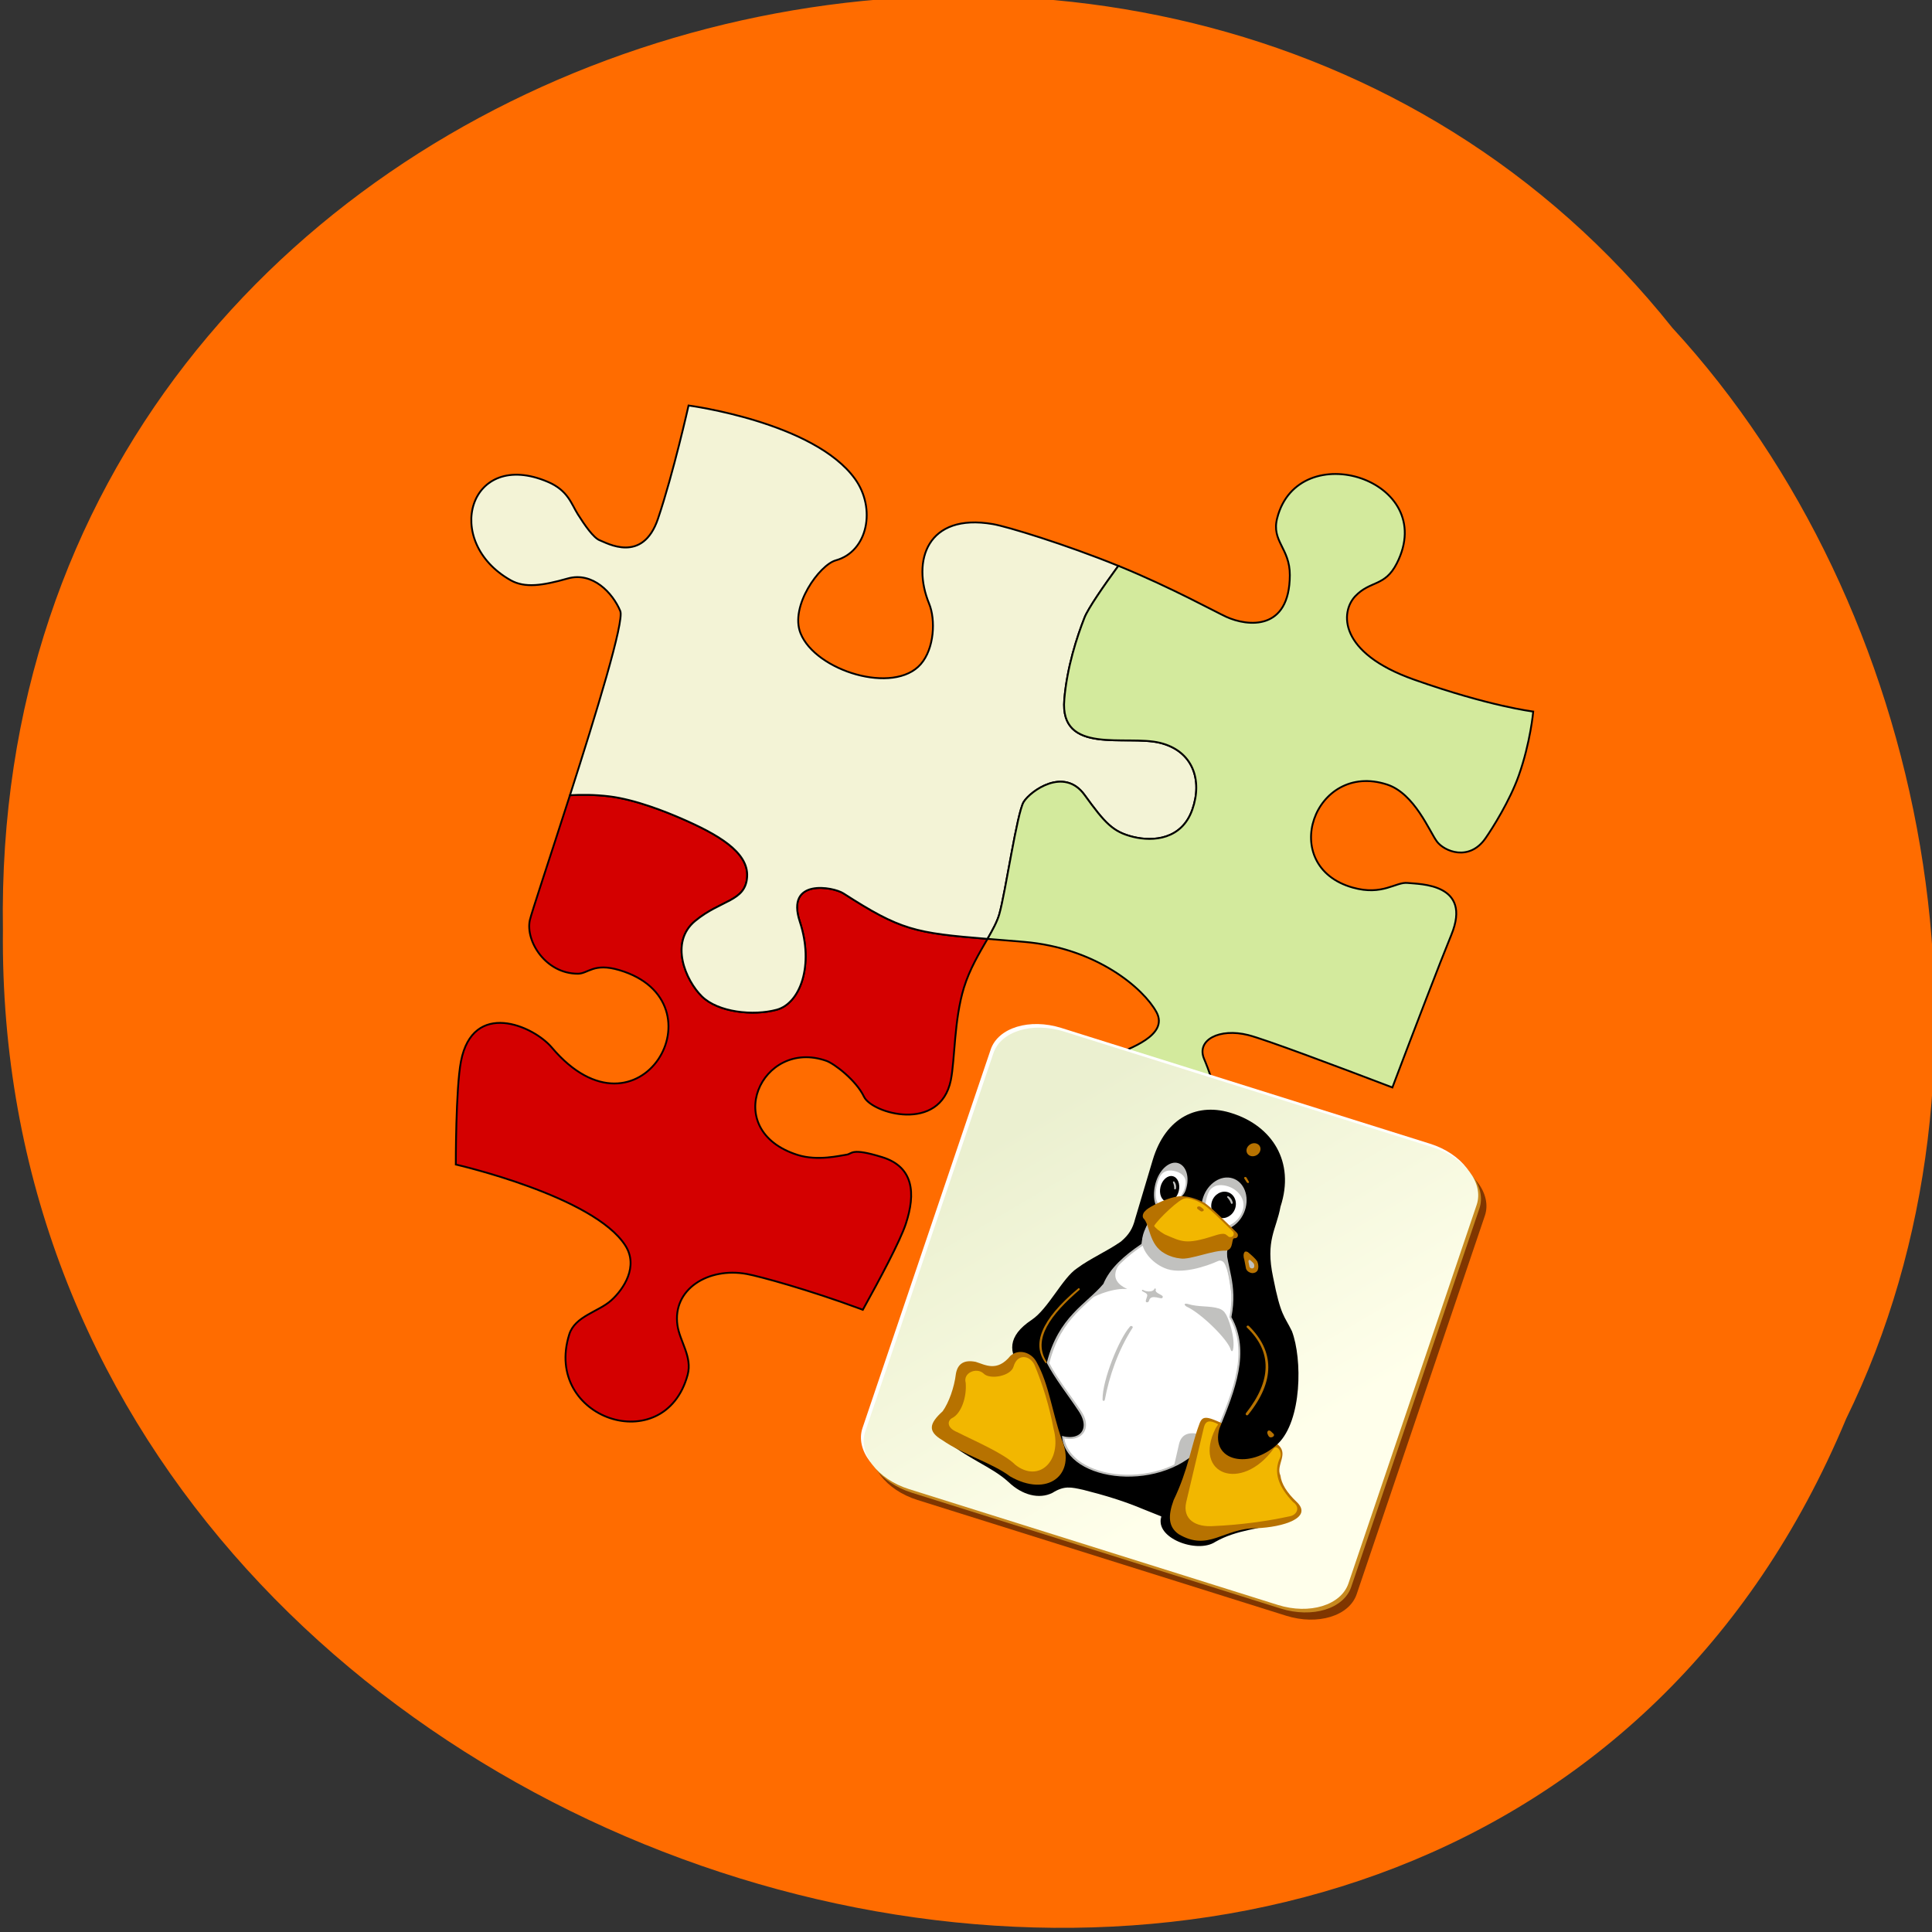 <svg xmlns="http://www.w3.org/2000/svg" xmlns:xlink="http://www.w3.org/1999/xlink" viewBox="0 0 256 256"><rect x="0" y="0" width="256" height="256" fill="#333333" stroke="none"/><defs><path d="m 185.41 405.86 c 13.03 1.44 40.68 18.07 54 24.768 3.312 1.8 3.096 7.2 0.144 8.06 -3.168 1.8 -4.104 -0.432 -6.624 -0.792 -4.03 -2.16 -10.656 3.02 -15.912 6.984 -30.31 22.896 -36.36 20.376 -60.84 17.784 -8.496 -2.088 -14.04 -4.68 -16.488 -6.696 1.8 -10.08 20.808 -48.31 27.07 -49.18 1.584 -2.088 13.176 -2.16 18.648 -0.936 z" id="0"/><path d="m -33.26 818.49 c 43.776 19.656 74.66 18.576 102.53 32.472 22.03 11.592 44.28 10.224 57.672 -3.816 11.376 -14.688 19.8 -15.408 36.576 -16.92 27.432 -1.656 54.22 -1.944 78.41 0.576 l 27.648 2.232 c -0.504 31.03 58.46 34.848 75.82 11.304 20.952 -24.912 49.752 -36.07 74.45 -54.14 l -130.54 -64.66 c -33.48 80.928 -158.26 102.1 -175.54 37.728 l -147.02 55.22 z" id="1"/><path d="m 51.704 684.42 c 23.976 23.4 39.672 58.824 62.928 90.86 33.84 40.752 6.84 83.02 -48.17 70.27 -27.576 -10.368 -67.25 -9.216 -99.14 -19.728 -22.392 -5.472 -23.18 -16.56 -11.736 -38.23 4.03 -13.824 4.392 -36.29 0.648 -55.01 -2.02 -14.184 4.536 -22.1 19.656 -23.76 c 12.816 -0.144 30.672 5.04 40.39 -22.392 7.272 -13.1 24.696 -13.464 35.424 -2.02 z" id="2"/><path d="m 238.62 358.55 c 0.432 0.648 0.36 1.224 -0.216 1.728 -0.504 0.504 -1.224 0.432 -2.16 -0.072 l -4.608 -3.96 c -0.576 -0.504 -0.72 -1.296 -0.36 -2.16 1.01 -0.648 1.872 -0.648 2.664 0 l 4.68 4.464 z" id="3"/><path d="m 224.79 374.97 c 10.872 3.888 17.14 12.456 17.928 21.6 0.936 10.512 -3.312 22.392 -12.456 29.376 -2.592 1.944 -32.544 -9.864 -34.27 -14.328 -2.592 -6.408 -4.176 -18.72 -2.232 -25.992 0.792 -2.88 3.456 -7.06 7.416 -9.288 6.264 -3.528 15.48 -4.248 23.616 -1.368 z" id="4"/><path d="m 339.63 826.62 c 31.968 -12.312 64.22 -28.512 90.22 -44.496 7.992 -4.68 9.07 -16.2 -2.16 -19.8 -24.336 -13.824 -37.584 -31.1 -34.776 -53.57 0.432 -7.848 -9.216 -16.2 -11.808 -8.712 -21.24 71.42 -89.78 67.61 -80.35 -3.096 0.504 -2.088 1.01 -4.176 1.512 -6.192 -12.312 -2.52 -17.06 0.216 -16.488 9.648 l 9.504 106.2 c 2.376 24.19 22.03 29.52 44.35 20.02 z" id="5"/><path d="m 329.34 727.55 c -14.11 -1.224 -25.2 -11.736 -26.21 -32.616 3.24 -55.44 6.48 -112.82 -31.896 -149.83 -5.976 -46.08 -27.22 -63 -37.22 -92.59 l -15.768 -11.304 l 18.864 -29.52 l 8.06 0.216 l 78.77 159.26 l 16.488 80.28 l -11.09 76.1 z" id="6"/><path fill-opacity="0.498" d="m 21 5 h 103 c 8.864 0 16 7.136 16 16 v 153 c 0 8.864 -7.136 16 -16 16 h -103 c -8.864 0 -16 -7.136 -16 -16 v -153 c 0 -8.864 7.136 -16 16 -16" id="7"/><path d="m 180.15 546.83 c 0.72 3.96 -16.344 -1.152 -15.408 9.864 0.288 3.02 -4.248 4.68 -4.104 0 0 -8.424 0.432 -8.28 -7.92 -9.864 -1.512 -0.072 -1.368 -2.304 0 -2.02 c 5.976 1.656 14.04 -1.944 13.68 -5.976 -0.144 -1.368 2.16 -1.152 2.088 0 -0.504 6.408 13.176 3.312 11.664 7.992 z" id="8"/><path d="m 374.91 680.54 c 3.384 2.592 -1.656 6.84 -3.888 5.76 -1.872 -0.648 -3.24 -2.808 -4.104 -3.888 -0.792 -1.224 -0.72 -3.24 0 -3.96 0.792 -1.01 2.808 -0.792 4.104 0.072 1.296 0.648 2.592 1.368 3.888 2.02 z" id="9"/><path d="m 268.57 452.37 c 4.464 2.02 10.656 4.824 13.968 7.776 2.952 3.96 4.248 7.92 3.888 11.88 -0.648 2.52 -2.304 4.32 -5.184 5.4 -3.384 0.792 -7.56 0 -9.864 -3.312 -1.512 -2.664 -6.12 -11.952 -7.416 -13.536 -1.728 -3.456 -2.02 -6.12 -1.08 -8.208 1.152 -1.08 3.168 -1.368 5.688 0 z" id="A"/><path d="m 227.1 392.39 c 1.01 1.656 -0.648 3.384 -1.872 1.728 -1.44 -2.02 -3.816 -4.176 -6.336 -5.688 -1.656 -0.864 -1.08 -2.808 0.792 -2.232 3.24 1.08 5.688 3.168 7.416 6.192 z" id="B"/><path d="m 151.06 397.29 c 0.36 1.8 -1.656 2.736 -2.232 0.936 -0.576 -2.232 -1.944 -4.896 -3.744 -7.06 -1.152 -1.296 0 -2.736 1.44 -1.728 2.52 2.088 3.96 4.68 4.536 7.848 z" id="C"/><path d="m 261.3 503.63 l 2.232 8.568 c -5.832 -10.512 -12.816 -28.584 -21.6 -36.504 -2.664 -2.16 -6.12 -2.088 -8.208 -0.072 -11.664 11.304 -40.608 34.488 -63.792 31.464 -17.856 -1.8 -35.28 -13.824 -39.1 -26.856 -2.02 -9.36 -1.08 -17.06 0.144 -24.912 l 109.73 -1.8 c -2.232 9.648 12.384 33.48 20.592 50.11 z" id="D"/><path d="m -37.36 821.22 c 44.496 19.656 75.96 18.504 104.33 32.472 22.392 11.52 45 10.224 58.68 -3.888 11.592 -14.616 20.16 -15.336 37.22 -16.848 27.864 -1.728 55.15 -1.944 79.78 0.504 l 28.08 2.304 c -0.504 31.03 59.54 34.776 77.18 11.232 21.312 -24.912 50.616 -36 75.74 -54.14 l -132.84 -64.58 c -34.06 80.86 -160.99 102.02 -178.56 37.728 l -149.62 55.22" id="E"/><path d="m 115.64 341.42 c 0.936 -5.04 2.16 -9.792 3.672 -14.256 l 2.376 15.624 l -6.05 -1.368 z" id="F"/><path d="m 24.632 699.04 c -0.792 -18.07 14.688 -21.744 25.06 -10.728 18.504 22.68 35.424 47.736 50.688 76.68 24.336 39.17 4.248 77.69 -32.472 63.07 -18.216 -10.224 -61.776 -14.76 -85.25 -18.936 -15.696 -1.296 -17.784 -11.52 -11.808 -17.28 8.208 -9.432 9.07 -32.04 1.296 -51.34 -7.704 -11.952 6.768 -25.13 18.14 -19.656 c 10.512 6.192 35.35 -7.776 34.34 -21.816" id="G"/><path d="m 151.57 705.38 c 0.072 2.952 -2.808 2.304 -3.02 0.216 -8.352 -25.06 -4.824 -86.76 3.312 -106.63 0.576 -2.88 4.392 -2.02 3.888 0 -8.64 36.504 -8.496 74.09 -4.176 106.42 z" id="H"/><path d="m 289.38 586.86 c -0.144 2.304 -1.01 2.664 -2.952 0.504 -6.624 -11.52 -51.34 -35.928 -73.08 -38.664 -4.104 -1.44 -3.888 -3.312 0.144 -3.888 15.696 0 27.792 -6.912 41.472 -6.912 3.744 0.144 7.344 1.584 9.432 3.744 5.112 3.312 23.688 28.944 24.984 45.22 z" id="I"/><path d="m 297.44 551.51 c 41.544 21.384 52.56 60.05 34.632 112.68 -1.08 2.448 2.088 4.176 3.168 1.872 19.584 -55.728 6.192 -94.75 -36.22 -117.5 -2.16 -1.01 -3.744 1.872 -1.584 2.952 z" id="J"/><path d="m 235.59 305.99 c 4.03 2.232 5.256 7.92 2.592 12.6 -2.592 4.608 -8.06 6.552 -12.168 4.248 -4.03 -2.304 -5.256 -7.92 -2.592 -12.6 2.592 -4.68 8.06 -6.552 12.168 -4.248 z" id="K"/><path d="m 273.75 461.58 c 1.728 0.792 4.176 1.872 5.472 3.096 1.152 1.584 1.656 3.096 1.512 4.68 -0.216 0.936 -0.936 1.656 -2.02 2.088 -1.368 0.36 -2.952 0 -3.888 -1.296 -0.576 -1.01 -2.376 -4.68 -2.88 -5.328 -0.72 -1.368 -0.864 -2.376 -0.504 -3.24 0.504 -0.432 1.296 -0.504 2.304 0 z" id="L"/><path d="m 190.66 412.05 l 3.096 1.368 c 2.304 1.296 -0.504 4.752 -3.02 3.672 l -4.536 -1.584 c -2.664 -2.232 0.504 -5.4 4.464 -3.456 z" id="M"/><path d="m 164.96 404.49 c 7.416 -2.16 19.15 -1.44 27.29 0.144 8.136 2.16 29.808 13.608 52.776 26.06 2.952 1.512 3.816 6.408 0 7.992 -5.904 0.432 4.248 14.976 -6.12 20.16 -15.552 4.03 -40.464 27.14 -52.776 29.02 -6.84 1.512 -13.896 1.728 -21.528 0 -24.05 -4.896 -30.384 -32.26 -41.688 -37.8 -3.096 -3.24 -1.512 -8.856 -0.504 -10.01 1.224 -5.832 27.29 -33.84 42.552 -35.568 z" id="N"/><path d="m 216.87 380.94 c 8.712 0 15.84 8.352 15.84 18.504 0 10.224 -7.128 18.576 -15.84 18.576 -8.712 0 -15.84 -8.352 -15.84 -18.576 0 -10.152 7.128 -18.504 15.84 -18.504 z" id="O"/><path d="m 216.94 360.71 c 15.768 0 28.656 16.704 28.656 37.08 0 20.448 -12.888 37.08 -28.656 37.08 -15.768 0 -28.512 -16.632 -28.512 -37.08 0 -20.376 12.744 -37.08 28.512 -37.08 z" id="P"/><path d="m 141.85 382.67 c 6.696 -0.576 12.888 7.06 13.752 16.992 0.864 9.936 -3.96 18.576 -10.656 19.15 -6.696 0.576 -12.888 -7.06 -13.752 -17.06 -0.864 -9.936 3.96 -18.504 10.656 -19.08 z" id="Q"/><path d="m 143.14 363.23 c 10.944 0 20.736 13.608 20.664 32.4 -0.072 12.6 -8.28 15.84 -14.472 21.384 -2.736 2.52 -3.384 16.13 -6.768 16.13 -10.872 0 -19.08 -19.368 -19.08 -37.512 0 -18.07 8.784 -32.4 19.656 -32.4 z" id="R"/><path d="m 354.46 537.54 c 24.696 32.26 49.968 113.54 29.952 154.01 -23.472 46.22 -76.61 51.696 -78.912 4.248 3.312 -56.16 6.48 -114.26 -31.824 -151.7 -5.976 -46.728 -27.29 -63.864 -37.3 -93.82 l -33.26 -24.19 l -69.55 9 c -2.808 17.06 -4.464 33.696 -2.02 49.824 -16.488 22.464 -28.944 45.14 -30.384 68.4 -12.456 33.34 -42.05 61.63 -36.936 127.44 16.632 17.496 39.888 33.696 59.832 50.54 25.06 21.1 11.448 45 -23.832 38.38 c -21.384 -23.616 -43.488 -46.8 -64.944 -70.34 -22.896 -16.272 -31.392 -37.15 -7.92 -68.832 16.06 -21.456 20.592 -68.04 34.632 -86.83 12.312 -18.504 30.24 -35.06 43.27 -53.57 c 6.912 -12.168 9.07 -21.528 7.992 -35.64 l -2.952 -85.32 c -1.944 -61.92 32.11 -94.9 79.49 -93.89 53.712 0.504 97.78 37.22 98.35 103.03 4.536 32.04 -4.896 50.4 20.52 96.19 25.848 48.24 29.88 45.648 45.792 63.07 z" id="S"/><path d="m 382.33 691.98 c 21.312 6.984 7.56 28.3 18.432 40.536 4.68 10.368 14.544 19.512 31.03 28.01 27.576 13.896 -5.544 38.808 -39.02 51.55 -40.824 13.536 -48.744 50.832 -93.46 39.816 -16.2 -5.4 -20.952 -20.09 -20.448 -42.768 5.4 -46.37 -1.08 -78.7 -0.072 -110.3 -0.072 -12.672 4.752 -14.184 28.44 -10.872 2.808 38.38 45.14 39.38 75.1 4.03 z" id="T"/><path d="m 286.42 711.57 c -12.6 -0.072 -25.488 4.03 -24.48 20.592 l 4.248 44.28 l 38.23 -19.8 l -18 -45.07 z" id="U"/><path d="m 120.97 500.46 c -12.6 23.328 -16.992 45.792 11.952 49.752 -15.912 3.672 -35.712 18.432 -55.728 43.27 l 0.432 -50.47 l 23.832 -39.744 l 19.512 -2.808 z" id="V"/><path d="m 136.23 439.7 c -2.376 15.552 -3.672 30.816 -1.44 45.576 -16.416 22.32 -28.872 44.856 -30.31 68.04 -12.456 33.19 -42.05 61.27 -36.936 126.79 16.632 17.352 39.888 33.48 59.832 50.26 25.06 20.952 10.152 48.6 -25.13 42.05 -7.848 -8.64 -25.632 -62.784 -59.33 -96.12 l 6.624 -43.704 l 31.824 -85.18 l 39.6 -63.36 l 4.392 -27.36 l -5.544 -69.912 l 4.608 -25.56 l 11.808 78.48 z" id="W"/><path d="m 344.427,534.692 51.63,82.284 66.957,33.882 101.646,-33.075 61.31,-95.192 -6.453,-88.739 -50.017,-111.326 -23.394,-44.369 -125.041,1.613 -6.454,37.916 -43.562,73.41 -29.042,79.865 2.42,63.731 z" id="X"/><use xlink:href="#7" id="Y"/><path d="m 19 3 h 103 c 8.864 0 16 7.136 16 16 v 153 c 0 8.864 -7.136 16 -16 16 h -103 c -8.864 0 -16 -7.136 -16 -16 v -153 c 0 -8.864 7.136 -16 16 -16" id="Z"/><path d="m 18 2 h 103 c 8.864 0 16 7.136 16 16 v 153 c 0 8.864 -7.136 16 -16 16 h -103 c -8.864 0 -16 -7.136 -16 -16 v -153 c 0 -8.864 7.136 -16 16 -16" id="a"/><path d="m 17,1 103,0 c 8.864,0 16,7.136 16,16 l 0,153 c 0,8.864 -7.136,16 -16,16 L 17,186 C 8.136,186 1,178.864 1,170 L 1,17 C 1,8.136 8.136,1 17,1 Z" id="b"/><linearGradient id="c" gradientUnits="userSpaceOnUse" x1="2" y1="62.1" x2="109" y2="127.7"><stop stop-color="#ebf0d0"/><stop stop-color="#ffffeb" offset="1"/></linearGradient></defs><g color="#000" fill="#ff6c00"><path d="m -461.56 1509.46 c -102.66 -72.48 -252.13 71.24 -188.42 177.65 55.11 98.31 215.88 55.803 236.4 -48.33 13.01 -47.39 -5.347 -103.13 -47.986 -129.32 z" transform="matrix(0.836 -0.526 -0.488 -0.923 1367.08 1338.5)"/></g><g transform="translate(13.929 -13.934)"><g transform="matrix(-0.229 -0.081 0.081 -0.229 165 236.67)" stroke="#000"><path d="m 311.77 154.23 c 0.375 17.623 6.375 30.746 24.372 29.997 17.998 -0.75 15.748 -3.75 18.748 -5.25 3 -1.5 13.499 -8.624 25.12 -8.999 44.61 -1.439 39.775 53.618 2.25 53.618 -4.5 0 -18.748 -4.499 -25.872 -11.624 -7.124 -7.124 -45.744 -4.874 -41.62 24.372 1.583 11.222 9.317 31.559 10.08 49.886 0.447 10.759 -1.67 20.771 -3.257 29.403 38.524 -10.179 46.15 -11.333 82.42 -2.798 6.374 1.5 32.621 -2.625 17.248 -22.498 -15.373 -19.873 -14.998 -41.995 -4.125 -49.49 10.874 -7.499 29.622 -11.999 40.87 -6.749 11.249 5.249 26.622 21.747 17.248 37.495 -9.374 15.748 -22.497 19.12 -18.748 32.25 3.75 13.12 23.25 16.498 44.24 17.998 8.959 0.64 27.23 1.447 41.37 -1.709 7.81 -1.743 14.813 -4.234 20.359 -6.565 -1.06 -35.757 -1.619 -67.847 -2.107 -71.59 -1.508 -11.559 -17.865 -24.688 -34.496 -18.748 -5.25 1.875 -6 8.624 -20.623 9.374 -60.31 3.093 -43.17 -89.33 20.623 -52.12 13.663 7.97 49.33 10.277 44.24 -23.622 -2.25 -14.999 -16.12 -53.994 -16.12 -53.994 0 0 -76.75 8.957 -101.99 -10.874 -10.499 -8.249 -7.124 -22.497 -2.625 -30.746 4.5 -8.249 15.748 -14.623 15.373 -25.12 -1.722 -48.21 -71.78 -47.03 -68.24 0.75 0.75 10.124 10.124 15.748 14.248 23.622 9.253 17.666 -5.254 35.578 -26.25 38.995 -7.146 1.163 -35.33 3.163 -64.11 2.744 -0.717 -0.01 -1.435 -0.023 -2.152 -0.037 -3.158 18.777 -6.685 42.2 -6.476 52.04 z" fill="#d40000"/><path d="m 500.74 321.84 c -20.998 -1.5 -40.495 -4.874 -44.24 -17.998 -3.75 -13.12 9.374 -16.498 18.748 -32.25 9.374 -15.748 -5.999 -32.25 -17.248 -37.495 -11.249 -5.25 -29.997 -0.75 -40.87 6.749 -10.874 7.499 -11.249 29.621 4.125 49.49 15.373 19.873 -10.874 23.997 -17.248 22.498 -36.27 -8.534 -43.892 -7.381 -82.42 2.798 -1.025 5.577 -1.831 10.583 -1.574 14.824 0.75 12.374 9.374 55.49 7.874 62.24 -1.5 6.749 -14.248 25.497 -29.996 14.623 -15.748 -10.874 -21.373 -13.873 -32.621 -12.748 -11.249 1.125 -25.497 7.499 -25.497 24.747 0 17.248 10.499 30.372 28.871 28.497 18.717 -1.91 49.27 -24.712 56.993 4.875 4.5 17.248 4.874 34.496 4.5 45.744 -0.181 5.436 -4.04 19.625 -7.979 32.84 31.12 1.456 64.31 -0.015 72.1 -1.344 36.05 -6.155 35.06 -33.839 18.373 -52.49 -6.374 -7.125 -10.874 -22.12 -6.749 -32.621 8.191 -20.85 52.927 -22.645 67.49 -6 10.499 11.999 2.625 38.621 -4.875 43.87 -14.975 10.482 -11.272 34.14 4.875 45.37 31.42 21.857 98.99 7.5 98.99 7.5 0 0 -4.5 -37.496 -4.875 -63.742 -0.375 -26.25 22.12 -21.747 25.872 -21.747 3.75 0 10.874 5.249 16.12 9.374 5.25 4.125 9.374 10.499 21.373 11.249 46.585 2.912 43.736 -49.957 1.125 -57.37 -8.624 -1.5 -17.248 3 -28.871 11.249 -11.624 8.249 -25.872 0.75 -32.996 -7.124 -4.03 -4.456 -6.261 -57.29 -7.642 -103.89 -5.545 2.331 -12.549 4.823 -20.359 6.565 -14.14 3.155 -32.407 2.349 -41.37 1.709 z" fill="#f3f3d6"/><path d="m 325.64 452.7 c -7.718 -29.586 -38.28 -6.784 -56.993 -4.875 -18.373 1.875 -28.871 -11.249 -28.871 -28.497 0 -17.248 14.248 -23.622 25.497 -24.747 11.249 -1.125 16.873 1.875 32.621 12.748 15.748 10.874 28.496 -7.874 29.996 -14.623 1.5 -6.749 -7.124 -49.869 -7.874 -62.24 -0.257 -4.241 0.548 -9.247 1.574 -14.824 -5.668 1.498 -12 3.189 -19.2 5.076 -38.621 10.124 -70.12 -2.25 -80.99 -11.999 -10.874 -9.749 7.874 -23.997 13.499 -29.622 5.625 -5.624 8.999 -16.498 4.875 -31.871 -4.125 -15.373 -37.871 -25.12 -60.743 -7.874 -22.872 17.248 1.875 45.745 9.374 53.994 7.499 8.249 -2.25 18.748 -18.373 20.247 -9.425 0.877 -50.875 0.088 -83.69 -0.719 -0.767 34.875 -1.759 73.28 -2.546 89.21 -1.5 30.371 25.497 20.248 31.871 18.748 6.375 -1.5 10.499 -11.249 27.372 -12.374 42.886 -2.859 43.06 58.24 1.125 59.24 -15.748 0.375 -30.371 -16.498 -35.996 -20.248 -5.624 -3.75 -20.247 -4.5 -24.372 10.499 -1.778 6.465 -5.676 23.706 -5.697 38.24 -0.027 19.19 4.197 35.622 4.197 35.622 0 0 23.25 -5.25 67.12 -5.25 43.87 0 50.24 21.373 45.37 32.25 -4.875 10.874 -13.498 10.124 -15.373 24.372 -6.702 50.931 73.933 47.901 69.74 1.5 -1.18 -13.06 -11.984 -13.01 -16.873 -26.997 -10.1 -28.881 12.373 -34.12 25.12 -32.996 6.195 0.546 33.559 5.05 63.36 6.528 0.467 0.023 0.936 0.043 1.403 0.065 3.939 -13.215 7.797 -27.405 7.979 -32.84 0.375 -11.249 0 -28.497 -4.5 -45.744 z" fill="#d3ea9d"/></g><g transform="matrix(0.465 0.146 -0.148 0.437 -29.815 98.44)"><g transform="matrix(1.02 0 0 0.75 320.95 4.544)"><use xlink:href="#Y" width="1" height="1"/><use xlink:href="#b" width="1" height="1" fill="#fff"/><use xlink:href="#Z" width="1" height="1" fill="#c7891f"/><use xlink:href="#a" width="1" height="1" fill="url(#c)"/></g><g transform="matrix(0.208 0 0 0.208 328 -11.05)"><use xlink:href="#X" transform="translate(-188.77 11.294)" width="1" height="1" fill="#fff"/><g transform="translate(107.66 -154.86)"><g fill="#c1c1bf"><use xlink:href="#6" width="1" height="1"/><use xlink:href="#W" width="1" height="1"/><use xlink:href="#F" width="1" height="1"/><use xlink:href="#V" width="1" height="1"/><use xlink:href="#1" width="1" height="1"/><use xlink:href="#U" width="1" height="1"/></g><use xlink:href="#E" width="1" height="1"/><use xlink:href="#T" width="1" height="1" fill="#b77200"/><use xlink:href="#5" width="1" height="1" fill="#f2b700"/><use xlink:href="#S" width="1" height="1"/><g fill="#c1c1bf"><use xlink:href="#D" width="1" height="1"/><use xlink:href="#R" width="1" height="1"/></g><path d="m 144.37 375.04 c 9.72 0 16.488 4.896 17.28 16.272 0.576 7.848 -1.512 20.448 -6.984 23.11 -2.52 1.224 -11.232 12.24 -14.256 12.1 -12.312 -0.576 -15.408 -24.408 -14.472 -35.784 0.864 -11.376 8.784 -15.696 18.432 -15.696" fill="#fff"/><use xlink:href="#Q" width="1" height="1"/><g fill="#c1c1bf"><use xlink:href="#C" width="1" height="1"/><use xlink:href="#P" width="1" height="1"/></g><use xlink:href="#4" width="1" height="1" fill="#fff"/><use xlink:href="#O" width="1" height="1"/><use xlink:href="#B" width="1" height="1" fill="#c1c1bf"/><use xlink:href="#N" width="1" height="1" fill="#b77200"/><use xlink:href="#0" width="1" height="1" fill="#f2b700"/><g fill="#b77200"><use xlink:href="#M" width="1" height="1"/><use xlink:href="#A" width="1" height="1"/></g><use xlink:href="#L" width="1" height="1" fill="#c1c1bf"/><g fill="#b77200"><use xlink:href="#3" width="1" height="1"/><use xlink:href="#K" width="1" height="1"/><use xlink:href="#9" width="1" height="1"/><use xlink:href="#J" width="1" height="1"/><path d="m 72.01 569.51 c -33.696 57.744 -33.912 93.17 -9.504 111.82 1.224 0.936 1.944 -1.296 0.792 -2.16 -27 -23.688 -14.4 -63.65 10.872 -108.29 0.72 -1.296 -1.656 -2.448 -2.16 -1.368 z"/></g><g fill="#c1c1bf"><use xlink:href="#I" width="1" height="1"/><use xlink:href="#8" width="1" height="1"/><use xlink:href="#H" width="1" height="1"/></g><use xlink:href="#2" width="1" height="1" fill="#b77200"/><use xlink:href="#G" width="1" height="1" fill="#f2b700"/></g></g></g></g></svg>